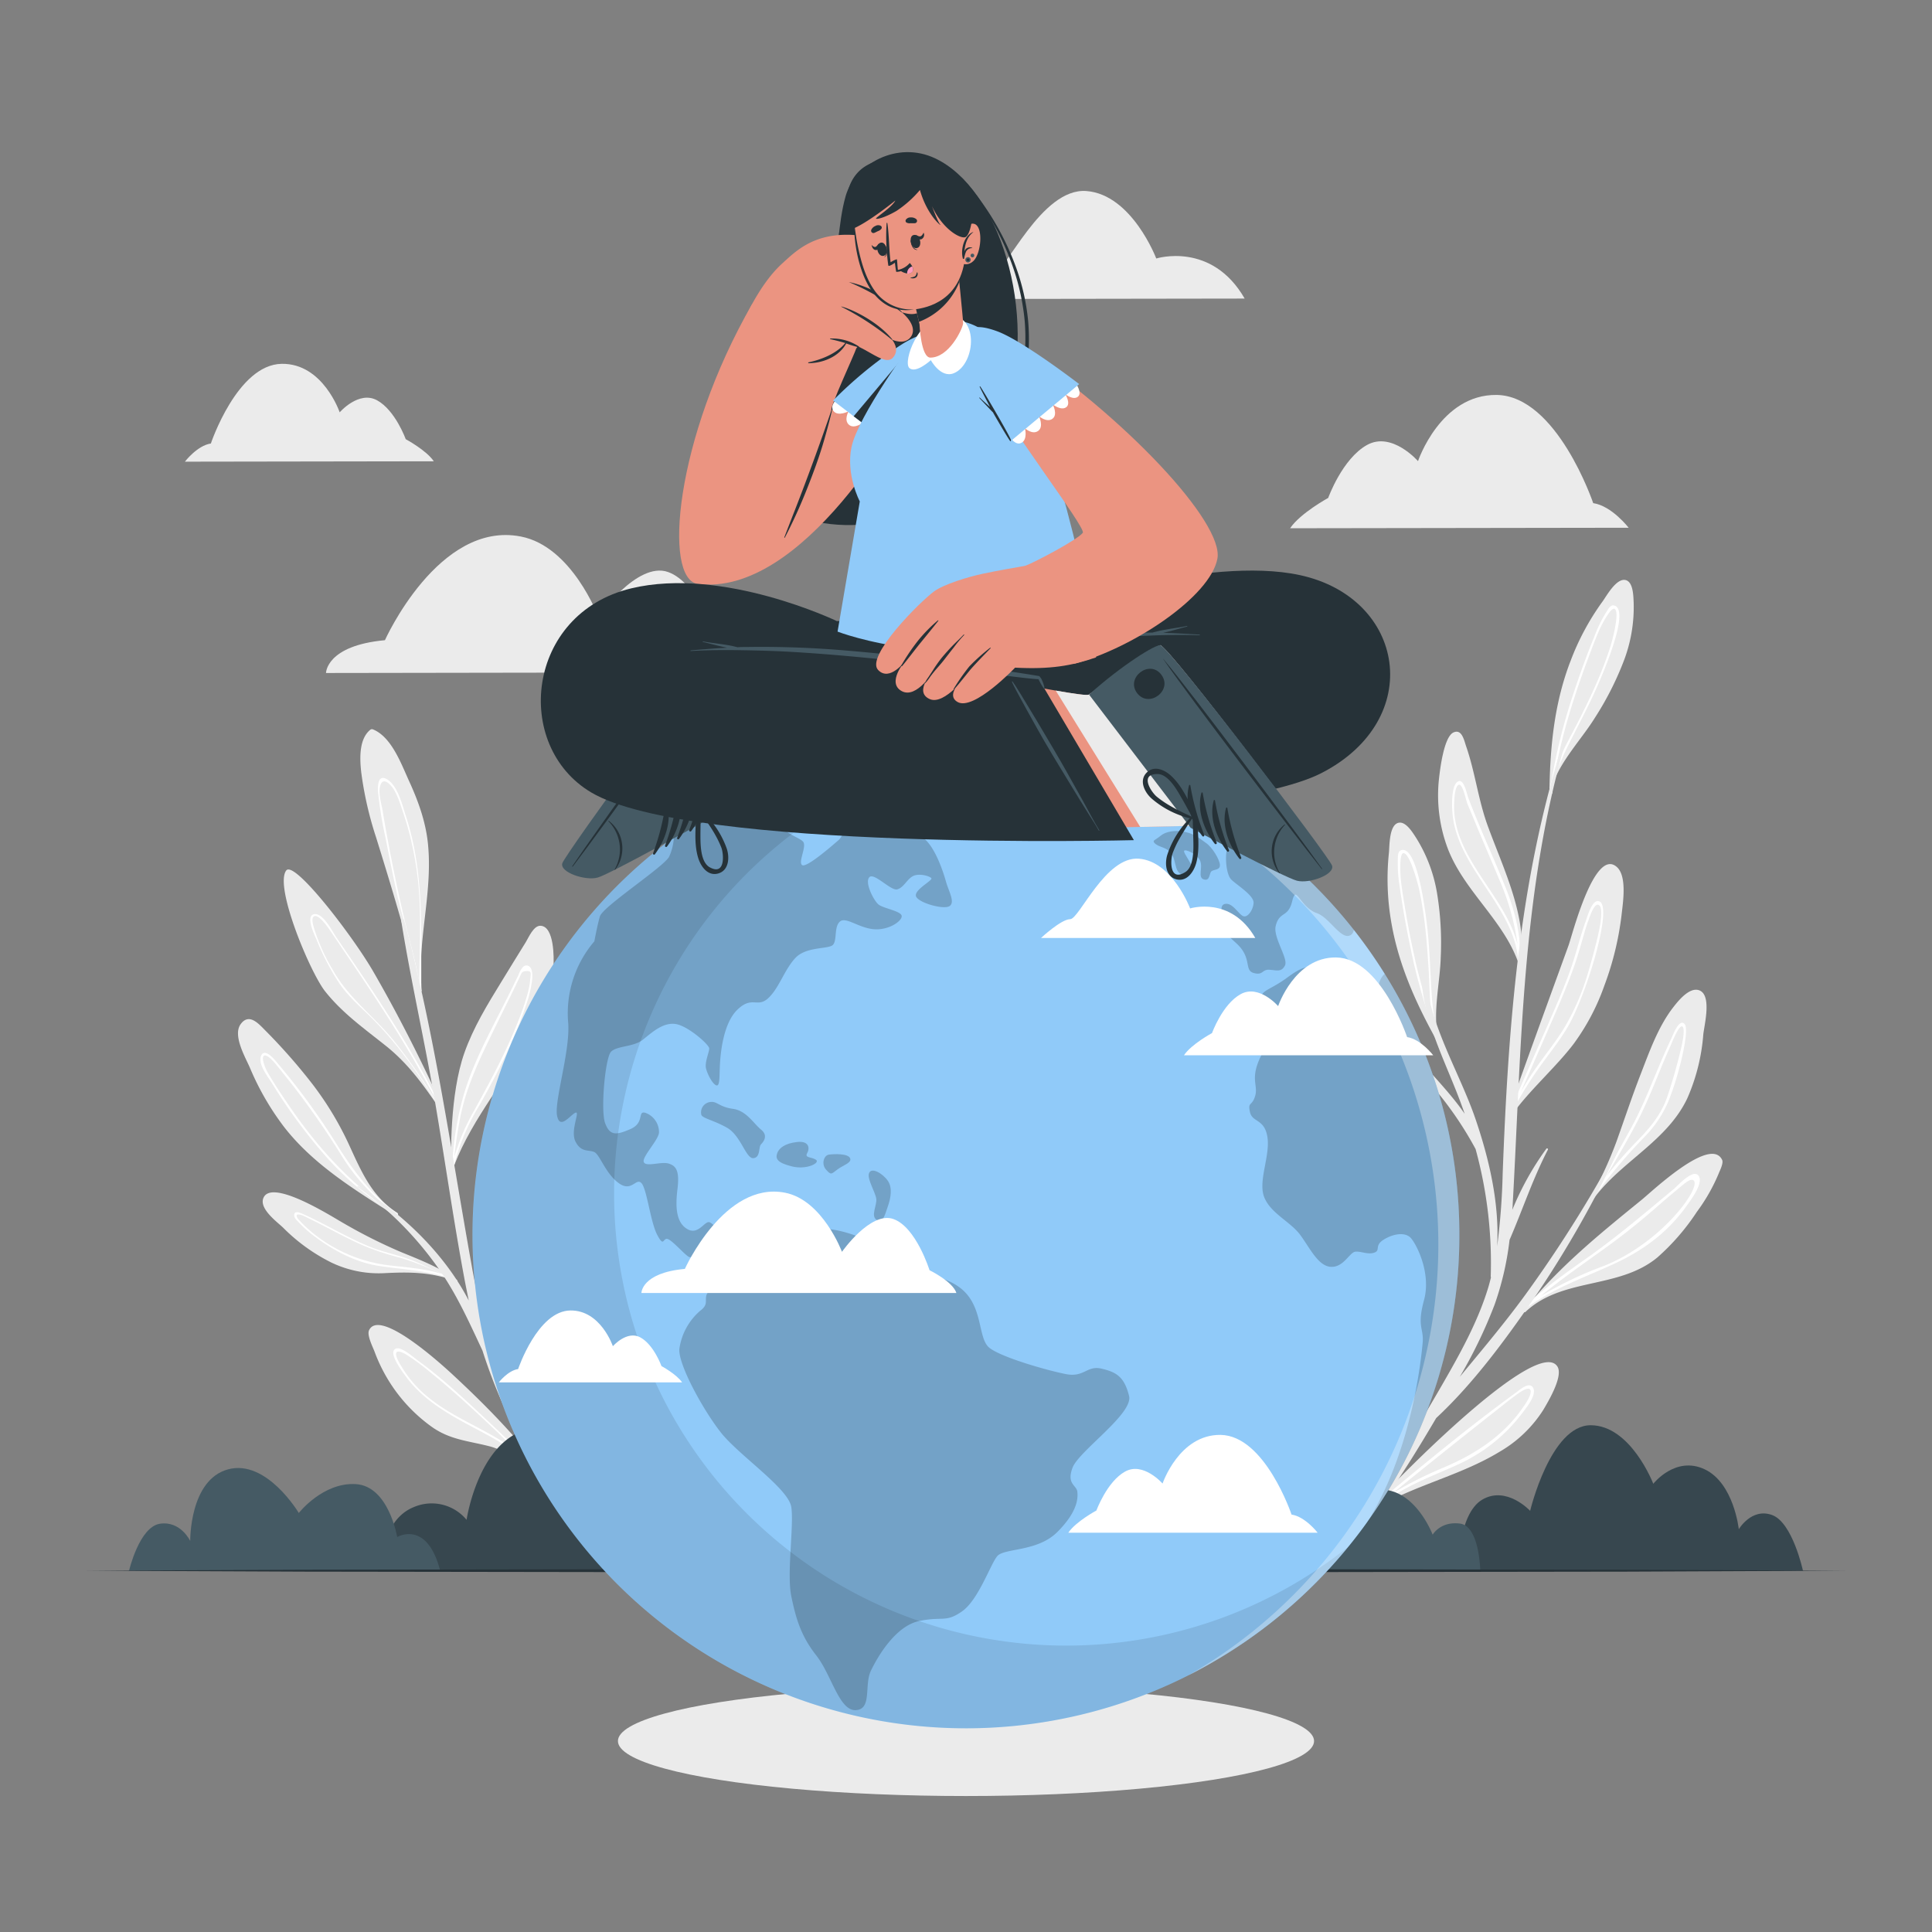 <svg xmlns="http://www.w3.org/2000/svg" viewBox="0 0 500 500"><rect x="0" y="0" width="500" height="500" fill="#808080" stroke="none"/><g id="freepik--background-complete--inject-12"><path d="M333.88,136.71l87.61-.13s-4.36-5.67-9.17-6.37c0,0-9.38-27.79-25-28-14.54-.17-20.34,17.13-20.34,17.13s-6.75-7.75-13.18-4.19-10.06,13.71-10.06,13.71S336.5,132.81,333.88,136.71Z" style="fill:#ebebeb"></path><path d="M195.16,174l-110.79.17s0-7.08,15.25-8.49c0,0,13.89-31,35.17-26.83,13.25,2.56,20.05,20.74,20.05,20.74s10-14.33,18-11.57,12.79,18,12.79,18S193.9,170,195.16,174Z" style="fill:#ebebeb"></path><path d="M322.12,77.27l-75.33.11s7.1-6.63,10.26-6.63,12.35-22.23,24.13-21.31S299.24,66.9,299.24,66.9,313.56,62.39,322.12,77.27Z" style="fill:#ebebeb"></path><path d="M112.27,119.38l-64.42.1s3.19-4.18,6.72-4.7c0,0,6.84-20.46,18.34-20.62,10.69-.16,15,12.55,15,12.55s4.95-5.71,9.68-3.11S105,113.66,105,113.66,110.33,116.51,112.27,119.38Z" style="fill:#ebebeb"></path><path d="M372.4,201.63a39.1,39.1,0,0,0,1.93,17c3.92,11.41,14.47,19.07,18.52,30.27,0,1.43,0,2.88-.12,4.35,0,0,0,0,0,.07s0,0,0,0h0v0a.2.2,0,0,0,.13.11c.06-.18.1-.35.14-.52s.16-.63.22-.94.2-.89.27-1.34c0,0,.06-.21,0-.27,2.11-12.66-4.28-25.09-8.51-36.76-2.42-6.68-3.22-13.72-5.52-20.38-.55-1.59-1.11-4.7-3.35-3.64C373.63,190.82,372.66,199.3,372.4,201.63Z" style="fill:#ebebeb"></path><path d="M376,211.43c1.9,14.41,17.37,24.46,16.95,39.28,0,.43-.05.84-.08,1.26s-.05.58-.09.87h0c0,.11,0,.23,0,.36s0,0,0,.07,0,0,0,0h0v0a.2.2,0,0,0,.13.11h.06a.16.16,0,0,0,.1-.11c.09-.45.15-.91.2-1.35a18.34,18.34,0,0,0,.15-3.29,0,0,0,0,0,0,0c.22-6.53-1.27-12.7-3.82-19.05-3.13-7.8-6.65-15.27-9.64-23.19-.37-1-1.11-5-2.64-4.14C375.33,203.36,375.79,209.76,376,211.43Zm.31-2.25c0-.83,0-6.39,1.46-6.07.86.18,1.71,4.22,1.94,4.77.88,2.13,1.76,4.23,2.64,6.36,1.87,4.45,3.77,8.89,5.63,13.34a62.06,62.06,0,0,1,4.76,16.87C389.7,232.09,376.63,222.52,376.31,209.18Z" style="fill:#fff"></path><path d="M394.33,339.31c0,.19.24.42.46.21,9.53-9,24.06-5.79,34.11-14.07a58.49,58.49,0,0,0,10.25-11.83,46.83,46.83,0,0,0,5.71-10.07c.18-.48,1.22-2.5.84-3.34-2.95-6.35-18.18,8.14-20.79,10.26-10.18,8.28-19.5,15.83-28,25.59-.89,1-1.76,2-2.62,3.11C394.3,339.2,394.31,339.25,394.33,339.31Z" style="fill:#ebebeb"></path><path d="M394.33,339.31l1-1c6.77-4.94,14.82-7.73,22.43-11.25s13.95-8.19,18.86-15.15c.87-1.23,4.53-6,2.86-7.76-1.49-1.57-5.27,2.7-6.24,3.51-7.21,6-14.23,12-21.9,17.46-4.91,3.47-9.88,6.95-14.43,10.9-.89,1-1.76,2-2.62,3.11C394.3,339.2,394.31,339.25,394.33,339.31Zm4.49-3.95c5.3-4.4,11-8.31,16.62-12.37q5.79-4.17,11.21-8.8c2-1.7,3.94-3.43,5.94-5.11,1-.84,2-1.68,3-2.49.51-.42,2.17-1.83,2.8-1,1.7,2.08-8.54,16.16-23.38,22.06A98.16,98.16,0,0,0,398.82,335.36Z" style="fill:#fff"></path><path d="M408.53,315.51a.09.09,0,0,0,0,.14.12.12,0,0,0,.16,0l.55-.78c.67-1,1.31-1.92,1.93-2.9l.33-.53a.24.24,0,0,0,.12-.07c7-10.43,19.59-15.55,25.07-27.16a50.56,50.56,0,0,0,4.12-16.48c.25-2.44,2.26-10.12-1-11.42-2.54-1-5.51,2.75-6.75,4.34-3.93,5.05-6.19,11.51-8.48,17.41s-4.19,11.66-6.28,17.49a102.67,102.67,0,0,1-7.16,15.3C410.32,312.37,409.43,313.93,408.53,315.51Z" style="fill:#ebebeb"></path><path d="M408.53,315.51a.09.09,0,0,0,0,.14c.57-.88,1.14-1.75,1.72-2.61l-1,1.79c.67-1,1.31-1.92,1.93-2.9.29-.51.59-1,.9-1.52a140.36,140.36,0,0,1,13.48-16.15,29.65,29.65,0,0,0,5.86-8.44c2.66-5.86,6-19.12,4.59-20.76s-3,2.67-3.43,3.63c-3.76,7.79-6.46,16-10.65,23.59-2.82,5.11-5.69,10.19-8.56,15.28-.76,1.06-1.51,2.15-2.21,3.25C410.32,312.37,409.43,313.93,408.53,315.51Zm7.1-11c2.89-4.82,5.73-9.67,8.31-14.64,2.13-4.13,3.85-8.43,5.62-12.72.88-2.15,1.77-4.29,2.73-6.39.26-.58,2.09-5.33,3-5.13s.18,3.76,0,4.7a137.78,137.78,0,0,1-3.79,13.49c-1.6,4.66-4.48,8.07-7.88,11.54A103.45,103.45,0,0,0,415.63,304.54Z" style="fill:#fff"></path><path d="M354.22,381.92a.09.09,0,0,0,.11.08c.05,0,.09,0,.1-.1,0-.29,0-.57,0-.85,0-1.05,0-2.08-.05-3.11,0-.19,0-.37,0-.56a.18.18,0,0,0,.05-.11c-.1-11.21,6.58-21.32,4.76-32.62a44.93,44.93,0,0,0-5.28-14.21c-1-1.92-3.43-8.59-6.48-7.9-2.37.53-2.67,4.8-2.78,6.59-.35,5.7,1.25,11.59,2.53,17.09s2.8,10.69,4.2,16a91.81,91.81,0,0,1,2.45,14.88C354,378.71,354.1,380.31,354.22,381.92Z" style="fill:#ebebeb"></path><path d="M354.22,381.92a.09.09,0,0,0,.11.08c0-.93,0-1.86-.05-2.78.05.61.1,1.22.16,1.83,0-1.05,0-2.08-.05-3.11,0-.52-.07-1.05-.1-1.58a125.91,125.91,0,0,1,1.78-18.67,26.64,26.64,0,0,0,.05-9.17c-1-5.66-5.2-17.1-7.08-17.6s-.84,3.46-.7,4.41c1.16,7.62,3.31,15,4.06,22.73.5,5.18,1,10.37,1.4,15.56,0,1.17,0,2.34,0,3.51C354,378.71,354.1,380.31,354.22,381.92Zm-.3-11.65c-.3-5-.65-10-1.26-15-.52-4.11-1.42-8.15-2.28-12.2-.44-2-.86-4-1.21-6.08-.1-.55-1.15-5-.38-5.29s2,2.68,2.35,3.48c1.49,3.85,2.92,7.84,4,11.83,1.17,4.24.77,8.21,0,12.47A92.28,92.28,0,0,0,353.92,370.27Z" style="fill:#fff"></path><path d="M354.64,391.16a1.65,1.65,0,0,0,.78-.45c10.28-6.28,22.34-8.7,32.68-15a32.93,32.93,0,0,0,11.34-10.89c1.17-2,5.24-8.71,3.6-11.19-4.88-7.46-37.49,24.92-48.07,36.35a2,2,0,0,0-.49.49C354.17,390.89,354.29,391.2,354.64,391.16Z" style="fill:#ebebeb"></path><path d="M354.64,391.16c.73-.6,1.47-1.22,2.22-1.81,2.49-1.58,5-3.11,7.61-4.49,4.12-2.19,8.48-3.84,12.72-5.79A43.09,43.09,0,0,0,394,365.66c.95-1.26,3.84-4.71,2.74-6.54-1-1.67-3.48.61-4.38,1.26-12.79,9.3-25,19.52-37.23,29.6l-.65.5C354.17,390.89,354.29,391.2,354.64,391.16Zm5.85-4.77q7.2-5.83,14.41-11.6,5.66-4.52,11.35-9c1.88-1.47,3.73-3,5.64-4.41.75-.57,3.64-2.79,4.16-1.69s-1.3,3.66-1.63,4.14c-5.1,7.65-12.57,12.49-20.89,16A103.68,103.68,0,0,0,360.49,386.39Z" style="fill:#fff"></path><path d="M390.34,287.91a.49.49,0,0,0,0,.43.55.55,0,0,0,.54.25.54.54,0,0,0,.32-.09.21.21,0,0,0,.18-.1c4.28-6.07,11.37-12.3,15.84-18.2a57.71,57.71,0,0,0,7.94-15,78.27,78.27,0,0,0,4.5-18.41c.32-3,1.52-10.13-1.3-12.48-5.78-4.86-11.47,17.74-12.41,20.33C400.72,259.05,395.46,273.45,390.34,287.91Z" style="fill:#ebebeb"></path><path d="M390.37,288.34a.55.55,0,0,0,.54.25c.23-.49.45-1,.68-1.49,1.6-2.78,3.2-5.56,5-8.25,2.86-4.39,6.31-8.36,9-12.84,4.72-7.8,11.95-31.19,8.35-32.73-1.88-.8-3.14,4-3.56,5.13-1.64,4.55-2.7,9.28-4.41,13.82-1.77,4.77-3.83,9.42-5.87,14.08-3.16,7.16-6.34,14.31-9.42,21.52C390.55,288,390.47,288.17,390.37,288.34Zm3.33-6c2.82-6.34,5.57-12.7,8.35-19.05,1.91-4.4,3.78-8.82,5.38-13.34.88-2.53,1.62-5.11,2.36-7.69.36-1.25.72-2.51,1.17-3.74.39-1.06,1.74-5.43,3-4.15s-.46,8.06-.86,9.64c-.65,2.58-1.33,5.14-2.1,7.68a62.23,62.23,0,0,1-6.21,14.39c-2.75,4.46-6.19,8.44-9,12.87C395.07,280.11,394.37,281.23,393.7,282.38Z" style="fill:#fff"></path><path d="M329.65,309.87c11.53,8.67,27.57,8.7,36.61,25.95,0,.07.12.05.14,0s0-.05,0-.07q-1-2.67-2.28-5.28a81.38,81.38,0,0,0-18.35-25,61.21,61.21,0,0,0-15.33-10.31c-2.86-1.33-9.19-4.89-12.22-3.59C311.7,294.38,327.54,308.3,329.65,309.87Z" style="fill:#ebebeb"></path><path d="M329,303.34c5.27,6.87,13.86,10.37,20.82,15.2A70.1,70.1,0,0,1,363,330c1.17,1.91,2.31,3.84,3.43,5.81,0,0,0-.05,0-.07q-1-2.67-2.28-5.28c-.08-.08-.14-.18-.22-.26A86.4,86.4,0,0,0,353,315.72a89.18,89.18,0,0,0-19.32-15.85c-1.23-.76-5.49-4.25-7.1-2.86S328.29,302.38,329,303.34Zm-1.74-5.77c1.23-.74,8.53,4.24,11.4,6.29a88.77,88.77,0,0,1,16.7,15.46,80.41,80.41,0,0,1,5.83,7.94,70.23,70.23,0,0,0-8.55-7.41c-6.35-4.7-13.82-8-19.74-13.23a24.75,24.75,0,0,1-4.14-4.59C328.32,301.35,326.17,298.24,327.29,297.57Z" style="fill:#fff"></path><path d="M331,250.7a66.54,66.54,0,0,0,2.73,15.39,65.16,65.16,0,0,0,15.17,25.83c.12.13.24.27.37.4.18.47.36.94.57,1.39,0,.11.08.21.13.32l0,.07h0a.13.13,0,0,0,.2-.14c-.11-.6-.22-1.2-.32-1.81-2.09-12.4-2-24.93-6-37-.87-2.63-5.9-20-11.53-15.84C329.8,241.24,330.86,248.06,331,250.7Z" style="fill:#ebebeb"></path><path d="M334,252.73c1,7.7,4.5,15.51,7.44,22.65a177.82,177.82,0,0,0,7.54,16.54c.22.44.46.88.7,1.31q.11.24.24.48a1.92,1.92,0,0,0,.17.39h0a.13.13,0,0,0,.2-.14c-.11-.6-.22-1.2-.32-1.81-.2-.43-.41-.86-.62-1.29a147.2,147.2,0,0,1-4.52-20.17c-.65-3.69-1.38-7.35-2.38-10.95s-1.83-7.24-3.55-10.43c-.76-1.39-2.29-4.12-4.17-2.66C333.11,247.89,333.75,251.1,334,252.73Zm4.07-3.41c2.05,3.76,3.11,8.43,4.17,12.57,1,3.95,1.72,8,2.42,12,.75,4.26,1.51,8.6,2.68,12.79-2.45-5.09-4.86-10.2-6.92-15.51-1.61-4.16-3.13-8.35-4.43-12.6a32.92,32.92,0,0,1-1.47-6.72,18.21,18.21,0,0,1-.12-2.44C334.43,246.85,337.1,247.62,338,249.32Z" style="fill:#fff"></path><path d="M401,204.54c0,.21,0,.41,0,.61a.37.37,0,0,0,.54.33.38.38,0,0,0,.21-.34c0-.37,0-.75.05-1.12h0c0-.3,0-.59,0-.9a14.75,14.75,0,0,1,.6-1.56c2.36-5.57,7.27-10.82,10.34-15.77A79.76,79.76,0,0,0,420,171.65a39,39,0,0,0,2.79-15.78c-.08-1.46-.07-5.16-2-5.73-2.45-.71-5.08,4.22-6.08,5.56A65.41,65.41,0,0,0,406.48,171C402.29,181.82,401.18,193,401,204.54Z" style="fill:#ebebeb"></path><path d="M401.56,201.89a25,25,0,0,0-.55,2.65c0,.21,0,.41,0,.61a.37.37,0,0,0,.54.33c0-.15,0-.3,0-.45.08-.34.14-.67.21-1h0c.18-.83.4-1.64.64-2.46a50.73,50.73,0,0,1,3.39-8.54c2.37-4.78,4.92-9.48,7.11-14.35,1.1-2.44,9.54-21.25,4.71-22-.91-.15-1.52,1.15-1.89,1.7a35.52,35.52,0,0,0-3.1,6.35c-2.06,5-3.92,10.2-5.62,15.38A149.27,149.27,0,0,0,401.56,201.89Zm5.06-18.74c1.42-4.58,3-9.1,4.69-13.58.83-2.18,1.64-4.39,2.59-6.53.46-1.06,2.92-5.89,3.91-5.49,1.45.57-.41,7.73-1,9.67-.71,2.23-1.51,4.41-2.37,6.57-1.75,4.35-3.78,8.58-5.9,12.76-1.86,3.7-4.18,7.68-5.79,11.84A151.22,151.22,0,0,1,406.62,183.15Z" style="fill:#fff"></path><path d="M372.14,269.88l.3.54a.36.36,0,0,0,.62,0,.36.36,0,0,0,0-.4c-.17-.33-.34-.66-.52-1h0c-.14-.27-.27-.53-.42-.8-.11-.55-.2-1.1-.26-1.66-.76-6,.86-13,1-18.82a78.66,78.66,0,0,0-.84-15.86,39,39,0,0,0-5.5-15c-.8-1.21-2.65-4.42-4.61-3.94-2.48.61-2.28,6.19-2.47,7.86a65.35,65.35,0,0,0,.53,17.33C361.84,249.59,366.51,259.83,372.14,269.88Z" style="fill:#ebebeb"></path><path d="M371.28,267.32a22,22,0,0,0,.86,2.56l.3.54a.36.36,0,0,0,.62,0c-.06-.14-.12-.28-.17-.42l-.33-1h0c-.26-.82-.48-1.63-.68-2.46a50.65,50.65,0,0,1-1.35-9.08c-.35-5.33-.5-10.67-1-16-.28-2.66-2.41-23.16-7-21.39-.86.33-.74,1.76-.78,2.42a36.15,36.15,0,0,0,.5,7.05c.76,5.4,1.73,10.79,2.86,16.12A151.17,151.17,0,0,0,371.28,267.32Zm-5-18.75q-1.59-7-2.75-14.11c-.38-2.3-.78-4.62-1-6.94-.13-1.15-.42-6.56.63-6.72,1.54-.23,3.52,6.9,4,8.89.51,2.27.91,4.57,1.24,6.87.68,4.63,1,9.31,1.31,14,.24,4.14.24,8.74.92,13.15A152.38,152.38,0,0,1,366.25,248.57Z" style="fill:#fff"></path><path d="M346.69,283.17a291.61,291.61,0,0,0,12.38,30.54c3.69,7.68,7.42,15.48,9.29,23.84,2.23,10,1.39,21.71-1.93,32.3q3.51-5.76,6.9-11.65c4.61-8,9.15-16.17,11.83-25,.26-.88.49-1.76.71-2.64a.29.29,0,0,1-.07-.19,111.29,111.29,0,0,0-3.92-33,91.45,91.45,0,0,0-10.11-15c-3.95-4.82-7.74-9.51-10.41-15.18-.15-.33.29-.62.49-.3,4.46,7.33,12.06,13.86,17.21,21.36-.46-1.31-.93-2.62-1.43-3.93-4.76-12.5-11.64-24.67-9.3-38.49.08-.46.75-.28.7.17-1.8,15.24,8.16,29.81,12.88,43.75,3.52,10.36,6.16,21.73,5.55,32.82a178.36,178.36,0,0,0,1.43-18.78c1.42-37.82,4.16-75.68,15.71-111.95.12-.35.68-.23.57.14-11.45,39.16-11.41,79.41-13.69,119.75,0,.46-.06.92-.09,1.37a74.77,74.77,0,0,1,8.81-15.82.24.24,0,0,1,.41.23c-3.95,7.59-6.56,15.58-9.94,23.37a76.76,76.76,0,0,1-3.88,16.79,124.09,124.09,0,0,1-9,18.66c6.23-7.54,12.54-15,18.23-23a334.77,334.77,0,0,0,23.49-37.89c.1-.19.38,0,.29.16A279,279,0,0,1,397,336c-7.49,10.82-15.6,21.94-25.32,31-8.28,14.07-17.29,28.33-29,39.67a.59.59,0,0,1-.85-.82c2-2.63,4-5.28,6-7.95,1.35-5.56,3.66-10.85,4.72-16.55a85.14,85.14,0,0,0,1.31-20.22c0-.5.71-.51.77,0,1.12,9.15,1.15,20.65-2.08,30.18q4.13-5.94,8-12c6.21-14.81,8.94-31.56,4.12-47-2.47-7.94-6.26-15.36-9.63-22.94a178.86,178.86,0,0,1-8.92-26A.31.31,0,0,1,346.69,283.17Z" style="fill:#ebebeb"></path><path d="M177,246.18c.76,5.13-.79,10.95-2,15.88a126.66,126.66,0,0,1-5.44,16.59c-2,5-4.26,10-6.6,14.85l-.07.14-.46,1c-.14.41-.28.82-.44,1.23a.26.26,0,0,1-.26.17.21.21,0,0,1-.22-.29c.07-.22.15-.45.21-.67,2.8-9.49-1-19.44.62-29.08.88-5.28,3.21-10.28,5.23-15.2,1.12-2.73,2-6.37,3.64-8.82.44-.65.66-1.39,1.53-1.61C175.43,239.67,176.75,244.39,177,246.18Z" style="fill:#ebebeb"></path><path d="M174,249.3c-1.26-1.56-2.86,1.72-3.35,2.61-3.28,6-5.94,13.34-6.14,20.17-.23,7.51-.39,15-2.42,22.28l-.36.68c-.06.22-.14.45-.21.67a.21.21,0,0,0,.22.29c0-.14.11-.28.15-.42.35-.64.69-1.29,1-1.94l.07-.14a143.16,143.16,0,0,0,5.6-14.53A100,100,0,0,0,174,257.89a51.08,51.08,0,0,0,.39-5.25C174.44,251.76,174.62,250.06,174,249.3Zm0,4.47a54.2,54.2,0,0,1-.55,5.53,101.15,101.15,0,0,1-4.88,18.49,142,142,0,0,1-5.92,15.5,57.34,57.34,0,0,0,2-12.67c.21-3.22.17-6.44.34-9.67a36.11,36.11,0,0,1,2.52-10.46,45.67,45.67,0,0,1,4.1-9.33c.37-.58,1.35-1.81,1.87-1.6C174.39,249.92,174,253,174,253.77Z" style="fill:#fff"></path><path d="M118.66,311.15s0,0,0,0" style="fill:#ebebeb"></path><path d="M143.78,385.72a.24.24,0,0,1,.05.31h0a.26.26,0,0,1-.24.15.35.35,0,0,1-.19-.06c-5.3-4.19-10-10.09-16.76-11.83-5.3-1.37-10-1.64-14.68-4.87a41.42,41.42,0,0,1-11.63-12.53,42.12,42.12,0,0,1-3.39-7.07c-.44-1.18-2-4.22-1.45-5.5,2.66-6,19,9,21.2,11,9.61,8.89,19.24,18.66,26.55,29.57a.11.11,0,0,1,0,.11.16.16,0,0,1-.08.1Z" style="fill:#ebebeb"></path><path d="M143.78,385.72l-.62-.64a.16.16,0,0,0,.08-.1c-5.12-5.82-10.7-11.3-16.34-16.63-6.06-5.71-12.26-11.56-19-16.44-.93-.67-4.65-4.06-5.87-2.6s2.42,6.12,3.18,7.15c4.53,6.07,11.28,9.8,17.84,13.26,4.26,2.25,8.45,4.43,12,7.75,3,2.79,5.62,5.91,8.57,8.72a.26.26,0,0,0,.24-.15c-1.51-1.45-2.93-3-4.36-4.53q2.19,2.25,4.36,4.52A.24.24,0,0,0,143.78,385.72ZM130.4,373.29c-6.24-4-13.29-6.67-19.15-11.34a29.61,29.61,0,0,1-7.16-8c-.36-.6-2.12-3.26-1.44-4,.45-.53,2.11.37,2.34.53a51.34,51.34,0,0,1,5.13,3.66c5.73,4.55,11.18,9.5,16.5,14.51,3,2.79,5.82,5.64,8.65,8.54A33.51,33.51,0,0,0,130.4,373.29Z" style="fill:#fff"></path><path d="M143.23,250.21c-.42,5.81-2.76,11.5-5.41,16.64-6.15,11.88-15.45,22.2-20.28,34.76-.19.5-.37,1-.55,1.49,0,.69-.07.51-.13-.32,0,0,0,0,0,0-.25-3.65-.44-19.57,3.29-30.21,2.33-6.64,6-12.61,9.66-18.57,2.1-3.4,4.16-6.82,6.28-10.2.68-1.09,2-4.32,3.82-4.21C143.45,239.76,143.39,247.93,143.23,250.21Z" style="fill:#ebebeb"></path><path d="M137,250.13a1.18,1.18,0,0,0-1.61.09,6,6,0,0,0-1.2,2.08c-.62,1.28-1.24,2.54-1.86,3.81-4.26,8.75-9.39,17.53-12.22,26.88A81.4,81.4,0,0,0,117,302.15c0,.2-.07.41-.11.62,0,0,0,0,0,0,.06.83.11,1,.13.32.18-.5.36-1,.55-1.49.14-.71.31-1.41.5-2.12a58.89,58.89,0,0,1,6.14-13.67c4.67-8.3,9-16.83,12-25.9a29.56,29.56,0,0,0,1.48-6.21C137.78,252.74,137.93,250.84,137,250.13Zm.22,3.15a9.49,9.49,0,0,1-.14,1.41,27.16,27.16,0,0,1-.67,2.94,69.77,69.77,0,0,1-2.39,6.87c-3.17,8.07-7.27,15.56-11.43,23.14a53.46,53.46,0,0,0-5,11.75,105,105,0,0,1,1.61-10.64c1.86-9,6.1-17,10.07-25.2,1-2,2-4.06,3-6.08.49-1,1-2,1.48-3.05l.73-1.52c.49-1,.43-1.5,1.69-1.59C137.71,251.2,137.31,252,137.26,253.28Z" style="fill:#fff"></path><path d="M141.5,304.77a71.53,71.53,0,0,1,.81,13.64c-.32,9.15-3.76,19.1-3.23,28.39.09.62.16,1.25.2,1.87,0,.23,0,.47,0,.7s-.2.15-.23,0c-.1-.41-.21-.82-.33-1.24,0,0,0,0,0,0l-.18-.65C135.94,338,131.9,329,132,319c.06-6.16,1.54-22.89,5.71-23.33C139.55,295.46,141.06,302,141.5,304.77Z" style="fill:#ebebeb"></path><path d="M137.76,304.91c-1,.25-1.36,2.09-1.57,2.84a37.41,37.41,0,0,0-1,6.15,62,62,0,0,0,0,11.56,123,123,0,0,0,3.46,22l.18.65s0,0,0,0c.12.42.23.83.33,1.24,0,.12.24.1.23,0s0-.47,0-.7c-1.35-8.15-.94-16.34-.31-24.6C139.12,322.23,141.29,304,137.76,304.91Zm1.45,7.85c-.06,1.75-.17,3.48-.29,5.23-.27,4.06-.63,8.13-.86,12.19a92.68,92.68,0,0,0,.1,13.33,155.29,155.29,0,0,1-2.41-15.68,82.85,82.85,0,0,1-.4-10.45,42.88,42.88,0,0,1,.55-5.65c.15-.89.81-6.09,2-6.31C139.29,305.14,139.25,312,139.21,312.76Z" style="fill:#fff"></path><path d="M182.45,294.9c1.62,3.09-.48,8.19-2.22,10.75-2.48,3.66-6.18,6.17-10.08,8.15-5.65,2.86-11.7,4.73-16.77,8.65s-3.43,2.74-7.51,8.2c-.08.11-.19.08-.26,0a1.13,1.13,0,0,1,0-1,1.42,1.42,0,0,1,.05-.16c4.65-9.39,11.33-16.18,19.66-22.56,4.72-3.61,8.17-8.71,13-12.13C180.16,293.49,181.33,292.76,182.45,294.9Z" style="fill:#ebebeb"></path><path d="M179.09,299.65c-1.32-1-3.76,1.61-4.72,2.53a63.85,63.85,0,0,1-8.79,7.46,76.71,76.71,0,0,0-8.29,5.89,51.08,51.08,0,0,0-10.1,11.8c-.55.72-1.07,1.49-1.56,2.28a1.13,1.13,0,0,0,0,1c0-.1.11-.2.17-.3,3.68-5.9,8.73-10,15.19-13.08s12.61-6.71,16.9-12.57C178.63,303.62,180.31,300.57,179.09,299.65ZM178,303.83a29.07,29.07,0,0,1-2.31,2.9,35,35,0,0,1-5,4.49,62.35,62.35,0,0,1-10.32,5.83A38.13,38.13,0,0,0,149.2,325a52.2,52.2,0,0,1,9.2-9.88c3.13-2.56,6.71-4.43,9.89-6.89,1.47-1.14,2.82-2.41,4.17-3.67.73-.69,1.45-1.39,2.18-2.07s2.75-2.82,3.77-2.39C179.74,300.58,178.29,303.42,178,303.83Z" style="fill:#fff"></path><path d="M96.55,251.35c6.77,11.7,12.82,23.78,18.41,36.08a.33.33,0,0,1-.08.41.18.18,0,0,1,0,.07,1.6,1.6,0,0,1,.1.23.16.16,0,0,1-.09.2h-.07a.21.21,0,0,1-.15-.08c-4.38-6.47-8.51-12.54-14.68-17.49-5.65-4.53-11.31-8.49-15.85-14.21-3.87-4.89-13.18-27.06-10.08-31.26C76.1,222.47,91.16,242.05,96.55,251.35Z" style="fill:#ebebeb"></path><path d="M87,242.52c-.92-1.34-3.39-6.38-5.72-5.93s.2,5.55.65,6.61a64.49,64.49,0,0,0,5.85,11.24c2.37,3.49,5.5,6.12,8.47,9.07,7.28,7.28,13.24,16,18.5,24.84h.07a.16.16,0,0,0,.09-.2,1.6,1.6,0,0,0-.1-.23.18.18,0,0,0,0-.07C107.08,271.9,97,257.13,87,242.52Zm27.2,44.74a143.67,143.67,0,0,0-12-17.57c-5.13-6.44-11.93-11.3-16-18.55a49.2,49.2,0,0,1-5-11.17c-.14-.52-.69-2.28,0-2.78s2,.55,3.55,2.66c1.27,1.76,2.45,3.59,3.67,5.39,4.8,7.06,9.56,14.15,14.08,21.41Q108.74,276.73,114.22,287.26Z" style="fill:#fff"></path><path d="M118.33,331.45a.2.2,0,0,1-.06.14.24.24,0,0,1-.32.09l-.79-.44a.06.06,0,0,1-.07,0c-6.12-2.08-11.44-2.06-17.79-1.74a28.27,28.27,0,0,1-13.59-2.78,47.19,47.19,0,0,1-12.44-9c-1.5-1.46-6.52-5.05-5-7.9,2.49-4.67,17.91,5.21,20.62,6.73A134.61,134.61,0,0,0,103.71,324c5.05,2.08,10.12,4,14.55,7.28A.17.17,0,0,1,118.33,331.45Z" style="fill:#ebebeb"></path><path d="M115.15,330h0c-2.9-1.31-5.75-2.74-8.7-3.9-3.31-1.29-6.83-1.93-10.15-3.22-6.21-2.42-11.86-6-17.93-8.71-.8-.35-2.37-1-2.22.49.06.65.85,1.33,1.24,1.76a30.26,30.26,0,0,0,4,3.54c4.79,3.61,10.56,6.7,16.54,7.64,6.94,1.08,13.88,1.15,20.37,4a.2.2,0,0,0,.06-.14A22.14,22.14,0,0,0,115.15,330Zm-15-2.6a38.56,38.56,0,0,1-20.57-9.48,32,32,0,0,1-2.39-2.41c-.44-.55-1-1.66,1-1a10.85,10.85,0,0,1,1.34.62c1.56.75,3.1,1.53,4.64,2.33,3.28,1.7,6.55,3.45,9.94,4.92a66.3,66.3,0,0,0,9.31,3.07,79,79,0,0,1,11.09,4.3C109.93,328.25,105,328,100.19,327.41Z" style="fill:#fff"></path><path d="M103,314.16a.49.49,0,0,1,0,.29.64.64,0,0,1-.08.14.57.57,0,0,1-.14.13l-.06,0a.44.44,0,0,1-.45,0A21,21,0,0,1,99.78,313c-9.6-6.08-19.41-12.44-26.38-21.5a70,70,0,0,1-8.71-15.13c-1.12-2.63-4.53-8.36-2.42-11.3s4.53-.28,6.21,1.43a149.87,149.87,0,0,1,12.33,14,82.74,82.74,0,0,1,9.5,15.72c3.07,6.68,5.93,13.53,12.42,17.59A.5.5,0,0,1,103,314.16Z" style="fill:#ebebeb"></path><path d="M86.77,295.55a179.81,179.81,0,0,0-15.52-21.08c-.72-.87-2.87-3.16-3.67-1.24-.93,2.26,2,5.74,3,7.41a136.54,136.54,0,0,0,13.27,18.08,76.82,76.82,0,0,0,19,15.87.64.64,0,0,0,.08-.14C91.3,307.22,82,296.81,74.4,285.55c-1.84-2.72-3.7-5.47-5.31-8.33-.25-.46-1.65-3.48-.75-4s3.06,2.2,3.33,2.54c1.26,1.56,2.51,3.13,3.77,4.71A212.09,212.09,0,0,1,88.35,299a52,52,0,0,0,14.59,15.45.49.49,0,0,0,0-.29C96.05,309.25,91.23,302.77,86.77,295.55Z" style="fill:#fff"></path><path d="M105.84,202.07c2.53,5.51,4.55,11.17,5,17.26.76,9.29-1.26,18.46-1.82,27.7a.45.45,0,0,0,0,.11,61.17,61.17,0,0,0,0,7.54q0,.81.12,1.62a.32.32,0,0,1-.12.3.41.41,0,0,1-.22.07.37.37,0,0,1-.22-.06h0a.39.39,0,0,1-.2-.29c-.11-.78-.18-1.55-.25-2.32a.16.16,0,0,1-.09-.12c-3.09-12.31-6.89-24.89-10.73-37.23a91.65,91.65,0,0,1-3.82-16.76c-.38-3.37-.65-8.5,2.25-10.95a.72.72,0,0,1,.69-.21C101.32,190.63,103.84,197.71,105.84,202.07Z" style="fill:#ebebeb"></path><path d="M100.09,201.64c-2.27-1.28-2.36,1.7-2.26,3.23a102.14,102.14,0,0,0,2,12.21q1.28,6.79,2.75,13.55c1.87,8.5,5.1,17.24,6,25.94v0h0a.37.37,0,0,0,.22.06.41.41,0,0,0,.22-.07v-1.92c0-2.51,0-5,0-7.54a.45.45,0,0,1,0-.11c.06-12.11-.12-24.16-4.07-36.08C104.07,208.18,102.88,203.21,100.09,201.64Zm5.2,11.66a86.2,86.2,0,0,1,3.39,22.89c.14,6.16-.17,12.31-.15,18.47-.72-5.09-2.28-10.1-3.48-15.13q-2.83-11.84-5-23.8-.54-2.88-1-5.77c-.29-1.7-1.1-4.43-.75-6.16.66-3.36,3-.51,3.71.66a21.41,21.41,0,0,1,1.46,3.28C104.1,209.57,104.73,211.43,105.29,213.3Z" style="fill:#fff"></path><path d="M167.76,277.68a248.16,248.16,0,0,1-13.22,31.06C149.83,318,145,327.14,141.63,337c-4.48,13-6.25,27.94-1.79,41a161,161,0,0,1-17.75-50.37c-5.38-29.84-9.58-60.24-17.52-89.55-.13-.48-.82-.26-.74.21,2.52,15.63,6.07,31.1,8.73,46.71s4.84,31.12,7.75,46.57c.32,1.68.67,3.33,1,5-6.37-12.29-17.29-22.61-28.64-29.61-.14-.09-.25.13-.12.23A87.94,87.94,0,0,1,113,327.6c5,6.87,8.29,14.33,11.86,21.92a135.66,135.66,0,0,0,36.56,57.84.19.19,0,0,0,.27-.27,136,136,0,0,1-17.8-22.37c-8-16.75-4.6-36.23,2.25-53.18,3.59-8.89,7.87-17.46,11.92-26.15s8.48-17.95,10.19-27.58A.27.27,0,0,0,167.76,277.68Z" style="fill:#ebebeb"></path></g><g id="freepik--Shadow--inject-12"><ellipse cx="250" cy="450.58" rx="90.08" ry="14.23" style="fill:#ebebeb"></ellipse></g><g id="freepik--Plants--inject-12"><path d="M185.6,406.49H98.27s.2-13,8.79-16.44a11.7,11.7,0,0,1,13.69,3.28s3.5-23.9,19.5-23.9,23.65,20.62,23.65,20.62,3.58-6.23,12.46-5.07S185.6,406.49,185.6,406.49Z" style="fill:#37474f"></path><path d="M466.6,406.49s-2.68-12.49-8-14.41-8.6,3.68-8.6,3.68-1.26-11.94-8.84-15.51S427.87,384,427.87,384s-5.82-15.15-16.21-15.15S396,391,396,391s-6.13-6.61-12.42-2.88-6.29,18.36-6.29,18.36Z" style="fill:#37474f"></path><path d="M113.92,406.49H33.4s2.65-11.35,8-12.15,7.83,4.46,7.83,4.46S49,383,59,380.27s18.33,11.29,18.33,11.29,6.25-8,14.77-7.47,10.69,13.69,10.69,13.69S110.5,393.21,113.92,406.49Z" style="fill:#455a64"></path><path d="M383.09,406.49H333.61s.12-7.36,5-9.31a6.63,6.63,0,0,1,7.76,1.85s2-13.53,11-13.53,13.4,11.68,13.4,11.68,2-3.53,7.07-2.88S383.09,406.49,383.09,406.49Z" style="fill:#455a64"></path></g><g id="freepik--Floor--inject-12"><polygon points="21.68 406.49 78.76 406.25 135.84 406.16 250 405.99 364.16 406.16 421.24 406.25 478.32 406.49 421.24 406.74 364.16 406.82 250 406.99 135.84 406.82 78.76 406.74 21.68 406.49" style="fill:#263238"></polygon></g><g id="freepik--World--inject-12"><path d="M377.69,319.58a127.09,127.09,0,0,1-24.39,75.06v0A127.7,127.7,0,1,1,250,191.89q5.25,0,10.4.42a127,127,0,0,1,55.87,18.1A128.27,128.27,0,0,1,358.34,252,127.11,127.11,0,0,1,377.69,319.58Z" style="fill:#90CAF9"></path><g style="opacity:0.2"><path d="M277.57,379.84c-1.61,4.3,1.08,4.48,1.25,6.26s0,5.19-5.18,10.38-13.77,4.11-15.56,6.26S253.25,414,249,417s-5,1.25-11.09,2.51-10.73,9.12-12.52,12.87.36,10-3.93,10.2-6.26-9.13-10.19-14.13S206,419,204.79,413.11s.71-18.24,0-23.07-13.59-13.41-18.24-19.32-11.09-17.7-10.73-21.64a16,16,0,0,1,5.36-9.83c2.15-1.61,1.25-2.5,1.61-3.94s2.15-1.78,2.5-3.57-1.07-7.16-2.86-8.05-3,2.15-4.11,1.61-4.29-4.29-5.54-4.65-.9,2.33-2.69-1.07-2.68-12-4.11-13.42-2.5,2.51-5.9,0-4.83-7.33-6.26-8-3.4.18-4.87-2.69,1.29-8,0-7.51-4.07,4.65-4.79.72,3.58-17.17,2.86-24.32a28.6,28.6,0,0,1,6.8-20.75s.71-3.93,1.43-6.44,16.1-12.51,17.88-15.37a13.81,13.81,0,0,0,1.27-5.09A127,127,0,0,1,250,191.89q5.25,0,10.4.42l.36.47c1.55,2,3.22,3.22,7.75,4.89s5.6,3.82,4.65,5.6-2.5,2.15-4.29,2.27-3.46-.84-5.36.36-3.82,7.63-6.32,8-6.92-5.73-7.87-7.51,2.14-5.61.68-7.4-4-1.43-8.08-1.79-13.47,1.2-13.11,2.75,13.83-.24,14.19,2.86-9.9,8.34-11.68,7.87-4.18-3.58-6.8-3.94-4.77,1.79-6.42,2-3.59-1.79-6.1-1.31-3.1,2.62-4.41,3.46-4.41.83-4.77,2.74,3.93,3,5,4.17-1.32,5.25-.24,6.08,7.75-5,9.42-6.44,3.1-7.63,6.67-7.51,4.77,6.2,6,6.8,3.81-1.43,7.75-.6,6.67,9.42,7.39,12,2.38,5.25,1,6.32-7.87-.71-8.7-2.38,4.29-4.18,3.93-4.77-3.34-1.43-4.89-.5-2.26,2.88-3.93,3.36-6.08-4.53-7.27-3.1,1.19,6,2.38,7,5.6,1.66,6,2.86-3,3.81-7,3.57-7.39-3.34-8.95-2-.71,4.76-1.78,6-6.92.36-9.78,3.45-4.17,7.75-7,10.38-4.17-.72-8,3-4.41,11.92-4.53,14.78,0,5.13-.95,4.77-2.27-2.86-2.63-4.41.84-4.18.84-5.13-5.49-5.84-8.71-6.32-6.08,2.15-8.46,4.06-6.68,1.55-8.23,3.1-2.74,15.26-1.55,18.48,2.74,3.22,6.56,1.55,1.67-4.89,3.94-4.18a5.33,5.33,0,0,1,3.45,5c0,1.91-4.53,6.44-3.93,7.75s4.53-.24,6.43.36,2.87,1.79,2.27,6.67-.24,8.71,2.62,10.32,4.47-2.33,5.73-1.79,3,3.4,4.82,3.22.9-1.79,4.3-2.86,2.14-1.79,2.86-3.94,2.86-3.93,5.18-2.86.72,2.68.9,4.47,4.29,2,7.51,3,5,0,11.44,2.15,6.8,8.58,9.48,9.65,11.63-.71,18.07,3.94,4.64,13.23,7.86,15.74,15.2,5.9,19.85,6.79,5.37-2.32,9.12-1.43,5.91,2,7.16,7.15C293.16,366,279.18,375.55,277.57,379.84Z"></path><path d="M181.48,288.4c.12,1,3.1,1.43,6.68,3.46s4.88,8,6.79,7.87,1.31-2.86,2-3.58,1.91-2.27,0-3.82-3.77-4.88-7.25-5.36-4.08-1.91-5.63-1.79A2.7,2.7,0,0,0,181.48,288.4Z"></path><path d="M201.15,298.42c-.53,1.46,0,2.5,3.82,3.45s7.39-.95,6.2-1.73-3-.41-2.27-1.72.47-3.22-2.63-2.87S201.63,297.1,201.15,298.42Z"></path><path d="M214.5,298.82c-1.3.19-2,2.46-.71,3.89s1.31,1.19,2.86,0,3.93-1.79,3.34-3S215.82,298.63,214.5,298.82Z"></path><path d="M224.88,303.69c.58-1.78,3.57,0,4.88,1.88s.72,4.65,0,6.68-1.19,4.41-2.86,3.45.12-3.81-.12-5.48S224.4,305.16,224.88,303.69Z"></path><path d="M276.26,204.23c-.62,1.5,2.27,2,3.94,3s3,1.55,3.93,0-.36-3.34-1.67-3.7S276.86,202.8,276.26,204.23Z"></path><path d="M298.79,218.18c1.11,1.16,3,.95,4.3,2.62s.83,4.53,2.5,5.37,2.86,0,3-1.2-2.38-4.17-2.15-4.76,3.46.83,4.18,2.62-.72,4.29.95,4.77,1.31-1.67,2-2.15,2.26-.24,2.14-1.67-2-4.53-3.57-5.6-2.74-2.27-5.37-2.86-5.12-.12-6.44,1S298.12,217.46,298.79,218.18Z"></path><path d="M350.38,240.65a2.15,2.15,0,0,1-.68,1.25c-2.5,1.79-5.48-4.41-8.94-5.6s-5-5.6-5.72-4.65-.48,2.27-1.55,3.81-2.62,1.2-3.34,4.18,3.34,8.46,2.39,10.25-2.15,1.19-4.06,1.08-1.55,1.54-4.05.83-.36-3.82-4.29-7.51-5.25-4.41-4.41-6.08-.36-4.05,1.43-4.29,3.21,2.38,4.41,3.1,2.74-1.43,2.86-3.34-4.18-4.53-5.73-6-1.67-6.87-1.07-7.94,2.39-.72,2.86-3.34c.28-1.54-2.16-4.12-4.22-6A128.44,128.44,0,0,1,350.38,240.65Z"></path><path d="M368.18,347.54c.36-3.82-1.55-4.06.36-11.09s-2-14.55-3.46-16.1-4.53-1.07-7,.48-.72,2.74-2.39,3.34-3.33-.36-4.88-.24-3,4.05-6.32,3.93-5.49-4.88-8-8.28-7.63-5.55-9.3-9.72,1.55-10.61.83-15.5-3.93-3.81-4.53-6.55.48-1.43,1.31-4.06-.95-4.05.72-8.58,4.65-6.8,3.93-8.82-3-5.37-3.1-7.75,2.27-2.27,6.8-5.61,5.72-3.1,9.18-1.91a50.19,50.19,0,0,0,7.63,2.15c2,.36,4.77,5.6,5.6,5.36s1-1.78,1.32-4a5.1,5.1,0,0,1,1.48-2.57,127.74,127.74,0,0,1-5,142.67C365.46,376.08,367.82,351.35,368.18,347.54Z"></path></g><path d="M348.92,400.32A127.69,127.69,0,1,1,250,191.89q5.25,0,10.41.42c.95.07,1.9.16,2.84.26a117,117,0,1,0,85.67,207.75Z" style="opacity:0.1"></path><path d="M377.69,319.58a127,127,0,0,1-24.39,75.06s0,0,0,0a128.25,128.25,0,0,1-45.86,39,129,129,0,0,0,40.27-36.08l0,0a128.48,128.48,0,0,0,5.07-143.49,129.17,129.17,0,0,0-42.32-41.81A127.6,127.6,0,0,0,254.28,194c-3.45-.28-6.95-.42-10.46-.42A128.49,128.49,0,0,0,213,197.35a127.41,127.41,0,0,1,37-5.46q5.25,0,10.41.42a126.8,126.8,0,0,1,55.86,18.1,128.42,128.42,0,0,1,34.11,30.24,127.51,127.51,0,0,1,27.31,78.93Z" style="fill:#fff;opacity:0.3"></path><path d="M306.41,273.1h64.5s-3.21-4.18-6.75-4.7c0,0-6.87-20.47-18.38-20.61-10.71-.14-15,12.59-15,12.59s-4.95-5.71-9.69-3.1-7.42,10.08-7.42,10.08S308.34,270.23,306.41,273.1Z" style="fill:#fff"></path><path d="M247.51,334.62H166s0-5.21,11.24-6.23c0,0,10.26-22.78,25.92-19.72,9.75,1.91,14.74,15.3,14.74,15.3s7.37-10.54,13.27-8.5,9.39,13.26,9.39,13.26S246.59,331.67,247.51,334.62Z" style="fill:#fff"></path><path d="M324.87,242.75H269.41s5.23-4.87,7.56-4.87,9.11-16.35,17.79-15.65S308,235.1,308,235.1,318.58,231.79,324.87,242.75Z" style="fill:#fff"></path><path d="M176.52,357.76H129.09s2.36-3.07,5-3.45c0,0,5.06-15.05,13.52-15.16,7.87-.1,11,9.25,11,9.25s3.64-4.19,7.13-2.27,5.45,7.41,5.45,7.41S175.1,355.65,176.52,357.76Z" style="fill:#fff"></path><path d="M276.48,396.66H341s-3.21-4.17-6.75-4.69c0,0-6.87-20.47-18.38-20.62-10.7-.13-15,12.59-15,12.59s-5-5.71-9.7-3.1-7.42,10.08-7.42,10.08S278.41,393.79,276.48,396.66Z" style="fill:#fff"></path></g><g id="freepik--Character--inject-12"><path d="M242.06,41c16.41,7.75,26.67,39.55,18.4,65.4-8.94,27.94-37.54,33.27-54,27.3C189,127.33,183.74,108,191.67,96.51c7.67-11.15,20.26-14.45,23.68-24.63C217,67,216.76,58,218.87,50.69,221.22,42.54,232.14,36.28,242.06,41Z" style="fill:#263238"></path><path d="M248.39,45.4A69.66,69.66,0,0,1,263,69.33a56.74,56.74,0,0,1,3.09,13.81,54.26,54.26,0,0,1,.14,7.1,64.09,64.09,0,0,1-.76,7.05c-1.58,9.29-5.38,18.43-11.93,25.35a40.11,40.11,0,0,1-11.34,8.4A40.88,40.88,0,0,1,228.73,135,41,41,0,0,0,253,122.12c6.3-6.89,10-15.83,11.5-25a65,65,0,0,0,.8-6.94,54.05,54.05,0,0,0-.1-7,59,59,0,0,0-2.91-13.64,69.51,69.51,0,0,0-5.81-12.72A72.17,72.17,0,0,0,248.39,45.4Z" style="fill:#263238"></path><path d="M217.18,60a43.35,43.35,0,0,1-1.1,7.74A24.86,24.86,0,0,1,213,75a21.08,21.08,0,0,1-5.45,5.73c-2.14,1.5-4.25,3-6.27,4.59A38.7,38.7,0,0,0,191,96.63a23.11,23.11,0,0,0-2.71,14.92,22.7,22.7,0,0,1-.37-7.8,20.35,20.35,0,0,1,.88-3.84,24.17,24.17,0,0,1,1.53-3.64c2.45-4.71,6.3-8.49,10.36-11.75,2.05-1.63,4.23-3.09,6.35-4.56a21.33,21.33,0,0,0,5.34-5.42C215.28,70.32,216.46,65.12,217.18,60Z" style="fill:#263238"></path><path d="M238.51,97.25c-4.68,11.89-31.18,57.27-57.89,53.86-9.07-1.16-6-37.55,14-72.36.59-1,27.53,5,26.89,11.59-.07.7-7.07,15.65-6.29,15.84.12,0,3.42-3,17.87-15.57C240.29,84.3,241.18,90.48,238.51,97.25Z" style="fill:#eb9481"></path><path d="M215.21,106.05q-4.44,13-9.46,25.88c-.94,2.38-1.86,4.77-2.78,7.15,0,.09.1.14.14.06a132.16,132.16,0,0,0,5.71-12.54c1.68-4.23,3.28-8.55,4.53-12.92.72-2.52,1.4-5,2-7.59A.09.09,0,0,0,215.21,106.05Z" style="fill:#263238"></path><path d="M216.57,103.21s-2,1.88-.8,3.24,3.84,0,3.84,0-1.3,2.28.11,3.49,3.76-.65,3.76-.65-1.28,2.33.11,3.55,3.65-.76,3.65-.76-1.17,2.41,0,3.53,3.26-.92,3.26-.92-1.15,2.39.12,3.33,3.35-1.43,3.35-1.43Z" style="fill:#fff"></path><path d="M215.6,103.65l18.28,14s7.76-16.78,8.64-23.79-1-10.51-11.17-3.37A107.33,107.33,0,0,0,215.6,103.65Z" style="fill:#90CAF9"></path><path d="M242.52,93.84c-.88,7-8.64,23.79-8.64,23.79l-12.95-9.9,17.64-21C242.4,85.84,243.12,89,242.52,93.84Z" style="fill:#263238"></path><path d="M191.51,85.25s4.28-11,10.86-17c4.56-4.16,11-10.88,28.57-5.48,4.18,1.28,11,8.36,8.34,10.81s-8-5-14.19-5.69c0,0,5.7,6.5,4.26,10.63A81.44,81.44,0,0,1,224.8,89a17.94,17.94,0,0,1-2.05-.68s-1.47,3.83-7.2,6.31Z" style="fill:#eb9481"></path><path d="M207.35,64.94c3.24-.07,10.09-.11,15.71,1.8,6.23,2.13,17.68,7.92,16.06,12.51-1.19,3.36-5.75,1.54-5.75,1.54s4.23,3.38,2.49,6.19c-1.58,2.56-5,.93-5,.93s2.21,2.5.21,4.67c-2.4,2.61-8.18-4.27-12.9-3.74C217.08,89,207.35,64.94,207.35,64.94Z" style="fill:#eb9481"></path><path d="M219.71,73a26.25,26.25,0,0,1,13.64,7.69c.08.1.05.23,0,.15A64.7,64.7,0,0,0,219.69,73S219.67,73,219.71,73Z" style="fill:#263238"></path><path d="M222.72,66.12a26.25,26.25,0,0,1,13.64,7.69c.08.1.06.22-.05.15a64.7,64.7,0,0,0-13.61-7.78S222.68,66.12,222.72,66.12Z" style="fill:#263238"></path><path d="M217.74,79.32c2.59.64,9.35,3.79,13.16,8.49.08.11,0,.23-.05.15a69.91,69.91,0,0,0-13.13-8.58A0,0,0,0,1,217.74,79.32Z" style="fill:#263238"></path><path d="M222.3,89.68a12.56,12.56,0,0,0-7.41-2.07.08.08,0,0,0,0,.16c2.12.47,3.85,1,3.88,1-2.7,3.26-7.48,4.59-9.53,5-.13,0-.08.22,0,.22,3.76,0,7.92-1.71,9.76-5.11a31.86,31.86,0,0,0,3.22,1C222.3,89.78,222.34,89.72,222.3,89.68Z" style="fill:#263238"></path><path d="M145.9,223.32c.71-2.31,40-56.79,42.78-57.89.32-.14,18.73,12.35,18.73,12.35.77,1,35.05-7.08,35.05-7.08l1.29,41.55-62.78.08s-8.37,5.18-16,9.41h0a96.54,96.54,0,0,1-10.08,5.18C151.71,227.8,145.18,225.61,145.9,223.32Z" style="fill:#eb9481"></path><path d="M154.83,226.93a93.49,93.49,0,0,0,10.08-5.18s0,0,0,0c7.66-4.23,16-9.41,16-9.41l14,0L216,176.54c-4.78,1-8.35,1.55-8.59,1.23,0,0-18.41-12.48-18.73-12.34-2.74,1.1-42.07,55.58-42.78,57.89S151.7,227.81,154.83,226.93Z" style="fill:#ebebeb"></path><path d="M145.53,223.4c.75-2.37,40.26-56.83,43.08-58,1.07-.43,10.06,4.84,18.8,12.33l-25.52,35.08s-24,13.4-27.19,14.3S144.79,225.76,145.53,223.4Z" style="fill:#455a64"></path><path d="M148.28,224.2c6.85-9,33.62-45.78,39.71-55.16,0-.08,0-.12-.06,0-7,8.73-33.46,45.76-39.8,55.09C148,224.29,148.13,224.39,148.28,224.2Z" style="fill:#263238"></path><path d="M159.2,225.08a9.07,9.07,0,0,0,1.73-7.08,8.76,8.76,0,0,0-3.39-5.58c-.06,0-.13.06-.08.11A10.47,10.47,0,0,1,159.08,225C159,225.07,159.14,225.15,159.2,225.08Z" style="fill:#263238"></path><path d="M178.9,215.06c2.7-3.62,4.49-8.79,3.15-13.23-.06-.17-.3-.1-.32,0a62.66,62.66,0,0,1-3.33,12.91A.29.29,0,0,0,178.9,215.06Z" style="fill:#263238"></path><path d="M175.75,217.08c2.71-3.62,4.49-8.79,3.15-13.23-.05-.17-.3-.1-.32.05a62,62,0,0,1-3.32,12.91A.28.28,0,0,0,175.75,217.08Z" style="fill:#263238"></path><path d="M172.61,219.1c2.7-3.62,4.48-8.79,3.14-13.23-.05-.17-.29-.09-.32.06a62.17,62.17,0,0,1-3.32,12.91A.29.29,0,0,0,172.61,219.1Z" style="fill:#263238"></path><path d="M169.46,221.12c2.7-3.61,4.49-8.79,3.15-13.22-.06-.18-.3-.1-.32,0A63.28,63.28,0,0,1,169,220.86.28.28,0,0,0,169.46,221.12Z" style="fill:#263238"></path><path d="M195,177.65c3-4.1-3.42-8.72-6.38-4.6S192,181.77,195,177.65Z" style="fill:#263238"></path><path d="M185.78,226.08c2.88-.74,3.07-4.16,2.31-6.45a23.72,23.72,0,0,0-6.94-10.1.11.11,0,0,0-.18,0,.55.55,0,0,0-.78.44c-.08,3.91-.66,8.07.45,11.89C181.29,224.13,183.07,226.77,185.78,226.08ZM181.27,216c0-1.92.09-3.83,0-5.76,1.35,2,2.78,3.88,3.93,6a25.63,25.63,0,0,1,1.49,3.13c.63,1.66,1.08,7.47-3.15,5C181.21,222.88,181.28,218.25,181.27,216Z" style="fill:#263238"></path><path d="M186.39,199.47c-2.8,2.82-4.28,6.76-6.06,10.24a.55.55,0,0,0,.47.76.11.11,0,0,0,.14.12A23.67,23.67,0,0,0,191.85,205c1.77-1.65,3.23-4.75,1.05-6.77S188,197.82,186.39,199.47Zm3.68-.7c4.92-.2,1.76,4.69.41,5.86a24.35,24.35,0,0,1-2.8,2,70.7,70.7,0,0,1-6.3,3.4c1-1.66,1.81-3.38,2.73-5.07C185.21,203,187.35,198.88,190.07,198.77Z" style="fill:#263238"></path><path d="M244.07,160.73l28.17-3.46s40.31-13.6,64.17-8.43c27.35,5.92,32.54,37.36,5.6,51.22-26.66,13.71-146.63,14.3-146.63,14.3l24-39.14s39-11,73.63-10.6l-48.63,7.75Z" style="fill:#263238"></path><path d="M244.71,168.76c4.17-.87,8.41-1.4,12.64-2s8.53-1.08,12.81-1.54a253.3,253.3,0,0,1,25.69-1.5c.8,0,1.6,0,2.41,0,.17-.06.35-.1.52-.15l1.23-.3c.77-.17,1.55-.3,2.33-.44,1.61-.28,3.24-.49,4.84-.83.1,0,.14.13.05.15-1.62.4-3.2.9-4.82,1.29-.47.12-.93.23-1.4.33,3.15.1,6.29.27,9.44.48.1,0,.1.16,0,.16-4.27-.16-8.58-.09-12.85.08s-8.49.36-12.73.7c-8.56.68-17.12,1.65-25.64,2.73-4.78.61-9.58,1.32-14.39,1.63C244.37,169.62,244.24,168.86,244.71,168.76Z" style="fill:#455a64"></path><path d="M205.17,213c1.48-2.49,2.73-5.14,4.07-7.7l4.06-7.71c2.71-5.13,12.45-22.37,13.42-23.59.06-.07.19,0,.16.1-.44,1.33-6.51,12.74-7.9,15.28-2.8,5.09-5.74,10.09-8.64,15.12-.83,1.43-1.69,2.85-2.53,4.28s-1.74,2.83-2.51,4.3C205.26,213.12,205.12,213,205.17,213Z" style="fill:#455a64"></path><path d="M344.36,223.9c-.76-2.29-41.31-55.87-44.08-56.9-.32-.14-18.44,12.76-18.44,12.76-.75,1-35.21-6.28-35.21-6.28l-.34,41.57,62.77-1.34s8.47,5,16.23,9c0,0,0,0,0,0a93.27,93.27,0,0,0,10.2,5C338.66,228.51,345.13,226.18,344.36,223.9Z" style="fill:#eb9481"></path><path d="M335.52,227.71c-1.21-.31-5.43-2.43-10.2-5,0,0,0,0,0,0-7.75-4.06-16.23-9-16.23-9l-14,.3-21.87-35.29c4.8.85,8.38,1.36,8.62,1,0,0,18.12-12.9,18.44-12.76,2.77,1,43.32,54.61,44.08,56.9S338.66,228.52,335.52,227.71Z" style="fill:#ebebeb"></path><path d="M344.73,224c-.8-2.35-41.53-55.9-44.38-57-1.07-.41-9.94,5.07-18.51,12.75l26.3,34.49s24.27,12.86,27.51,13.69S345.53,226.32,344.73,224Z" style="fill:#455a64"></path><path d="M342,224.83c-7-8.81-34.64-45-40.94-54.25-.05-.07,0-.11.05,0,7.18,8.58,34.49,45,41,54.18C342.29,224.91,342.15,225,342,224.83Z" style="fill:#263238"></path><path d="M331.11,226a9.07,9.07,0,0,1-1.9-7,8.77,8.77,0,0,1,3.27-5.65s.13.06.08.11a10.46,10.46,0,0,0-1.34,12.49C331.27,226,331.16,226,331.11,226Z" style="fill:#263238"></path><path d="M311.18,216.39c-2.78-3.56-4.68-8.69-3.44-13.16.05-.17.29-.1.32.05a62.92,62.92,0,0,0,3.61,12.83A.29.29,0,0,1,311.18,216.39Z" style="fill:#263238"></path><path d="M314.37,218.34c-2.78-3.56-4.68-8.69-3.44-13.16.05-.17.29-.1.32,0a62.92,62.92,0,0,0,3.61,12.83A.29.29,0,0,1,314.37,218.34Z" style="fill:#263238"></path><path d="M317.57,220.29c-2.79-3.56-4.69-8.69-3.45-13.16.05-.17.3-.1.32.05A62.92,62.92,0,0,0,318.05,220,.28.28,0,0,1,317.57,220.29Z" style="fill:#263238"></path><path d="M320.76,222.24c-2.79-3.56-4.69-8.69-3.45-13.15.05-.18.3-.11.32,0A62.32,62.32,0,0,0,321.25,222,.29.29,0,0,1,320.76,222.24Z" style="fill:#263238"></path><path d="M294.27,179.36c-3-4,3.22-8.8,6.28-4.75S297.33,183.4,294.27,179.36Z" style="fill:#263238"></path><path d="M309.6,223.27c1-3.84.35-8,.17-11.9,0-.4-.46-.54-.78-.42a.11.11,0,0,0-.18,0,23.71,23.71,0,0,0-6.71,10.26c-.71,2.31-.44,5.72,2.45,6.39C307.28,228.2,309,225.51,309.6,223.27Zm-2.85,2.43c-4.18,2.62-3.86-3.19-3.27-4.88a25.47,25.47,0,0,1,1.42-3.15,70.23,70.23,0,0,1,3.79-6.08c0,1.92.1,3.83.14,5.75C308.88,219.64,309.05,224.26,306.75,225.7Z" style="fill:#263238"></path><path d="M296.81,199.9c-2.13,2.06-.61,5.12,1.2,6.74A23.7,23.7,0,0,0,309,212c.09,0,.14-.05.14-.13.33-.06.65-.41.45-.76-1.86-3.44-3.42-7.35-6.28-10.11C301.68,199.36,298.82,197.94,296.81,199.9Zm8.93,6.54c1,1.67,1.83,3.38,2.85,5-2.15-1-4.33-2-6.38-3.26a25.22,25.22,0,0,1-2.84-2c-1.38-1.13-4.65-5.95.28-5.86C302.37,200.41,304.6,204.45,305.74,206.44Z" style="fill:#263238"></path><path d="M244.73,160.73H216.56s-29.47-14.16-53.21-8.46C136.14,158.82,132.66,193,153,205.08c25.77,15.31,140.45,12.35,140.45,12.35l-24.79-42s-38.14-8-72.72-6.86l48.79,6.65Z" style="fill:#263238"></path><path d="M270.31,178.12a.8.8,0,0,1-.05-.21c0-.06,0-.12,0-.18l-.11-.41a8,8,0,0,0-.29-.82c-.11-.27-.22-.53-.35-.8A7,7,0,0,0,269,175s-.05,0-.07-.05l0,0-.06,0s0,0-.07,0c-4.19-.78-32.69-4.86-36.93-5.34s-8.55-.89-12.84-1.25a256.63,256.63,0,0,0-25.72-.92c-.8,0-1.6,0-2.41.07l-.52-.13c-.42-.1-.82-.2-1.24-.28-.77-.15-1.55-.26-2.33-.38-1.63-.25-3.25-.42-4.87-.72-.1,0-.14.13,0,.15,1.63.36,3.22.83,4.85,1.18.47.11.93.21,1.4.3-3.14.17-6.28.41-9.42.69-.1,0-.1.17,0,.16,4.27-.25,8.57-.28,12.85-.21s8.5.17,12.74.41c8.58.49,17.15,1.26,25.7,2.15,4.79.51,33.85,4.75,38.67,4.95h.06c0,.11.08.22.13.33.13.26.27.52.41.77s.27.49.43.73l.23.35.12.17a1,1,0,0,1,.13.18C270.2,178.29,270.37,178.22,270.31,178.12Z" style="fill:#455a64"></path><path d="M284.51,214.88c-1.53-2.46-2.84-5.08-4.25-7.61L276,199.65c-2.82-5.06-12.95-22.08-13.95-23.27-.06-.08-.19,0-.16.09.48,1.32,6.8,12.59,8.25,15.11,2.91,5,6,9.95,9,14.91.86,1.42,1.75,2.82,2.63,4.23s1.8,2.79,2.6,4.24C284.43,215.05,284.56,215,284.51,214.88Z" style="fill:#455a64"></path><path d="M222.51,129.77l-5.75,33.69s30.08,11.74,66.48-.15c0,0-10.78-59.1-25-74.53-7.11-7.72-15.46-7.14-20.78-1.75-1.35,1.37-15.41,20.6-17.1,28.71C218.88,122.9,222.51,129.77,222.51,129.77Z" style="fill:#90CAF9"></path><path d="M262.25,88.67c28.92,19.18,54.57,46.64,52.81,55.92-1.86,9.81-21.69,23-36.78,27.12-3.37.92-16.37-23.92-12.89-25.29,2.71-1.07,13.43-6.71,14.83-8.52,1-1.26-19.65-27.75-26.84-41.69C245.85,81.61,254.5,83.54,262.25,88.67Z" style="fill:#eb9481"></path><path d="M271.78,145.35s-10.5,1.68-17.32,3.11c-3.81.8-10.2,2.74-12.73,4.6-3.78,2.79-17.81,16.86-14.47,20.33,3,3.15,7-2.35,7-2.35s-4.88,5.6-.93,7.8,8.45-5.44,8.45-5.44-5.6,5.58-1.15,7.53c3.85,1.69,9.94-6.57,9.94-6.57s-6.52,5.21-2.73,7.33c4.18,2.34,14.86-8.9,14.86-8.9,9.11.47,14.64-.47,20.91-2.64C284.73,169.76,271.78,145.35,271.78,145.35Z" style="fill:#eb9481"></path><path d="M240.26,175.26c.38-.58.77-1.16,1.15-1.75a36.13,36.13,0,0,1,2.34-3.32c.84-1,1.73-2,2.64-2.95s2-1.92,3-3c.08-.08.2,0,.12.11a35.16,35.16,0,0,0-2.65,3.18c-.84,1.06-1.67,2.13-2.49,3.19s-1.69,2-2.53,3c-.41.51-.81,1-1.2,1.57a12,12,0,0,1-1.16,1.48.06.06,0,0,1-.09-.07A8.44,8.44,0,0,1,240.26,175.26Z" style="fill:#263238"></path><path d="M233.24,172.23a53.58,53.58,0,0,1,4.21-6.26,38,38,0,0,1,5.27-5.41c.07-.06.17,0,.12.1-1.57,2-3.18,3.94-4.77,5.9-.79.95-4.2,5.41-4.62,5.83C233.35,172.49,233.19,172.35,233.24,172.23Z" style="fill:#263238"></path><path d="M246.79,178.29a53.63,53.63,0,0,1,4.07-5.82,49.34,49.34,0,0,1,5.4-4.84c.08,0,.18.05.12.11-1.68,1.74-3.37,3.45-5,5.28-.78.88-3.66,4.6-4.47,5.38C246.88,178.48,246.75,178.38,246.79,178.29Z" style="fill:#263238"></path><path d="M261.39,113.09s1.39,2.38,3,1.49.87-3.74.87-3.74,1.93,1.78,3.43.67.19-3.81.19-3.81,2,1.76,3.49.68.07-3.73.07-3.73,2.09,1.68,3.45.77-.18-3.39-.18-3.39,2.07,1.65,3.27.62-.65-3.58-.65-3.58Z" style="fill:#fff"></path><path d="M261.61,114.13,279.29,99.4S264.65,88.12,258,85.71s-10.48-1.33-5.77,10.14A108,108,0,0,0,261.61,114.13Z" style="fill:#90CAF9"></path><path d="M253.67,100a.08.08,0,0,0-.13.08c.26.65,2.26,4.44,2.69,5.27-.15-.15-2.32-2.07-2.65-2.44-.07-.08-.18,0-.11.11.35.37,3.34,3.57,3.5,3.69.35.65,3.73,6.48,4.42,7.37.19.24.28,0,.21-.27C261.33,112.79,254.27,100.74,253.67,100Z" style="fill:#263238"></path><path d="M244.46,81.58c-6.85.81-10.8,12-9.15,13.63s5.59-2,5.59-2,2.55,4.76,5.95,3.38C252.61,94.25,253.69,80.48,244.46,81.58Z" style="fill:#fff"></path><path d="M249.26,83.71c-.22,1.58-3.69,8.83-8.48,8.84-2.46,0-2.81-8.61-2.81-8.61l-.15-.63-2-8.81,11.83-7.58S249.33,83.26,249.26,83.71Z" style="fill:#eb9481"></path><path d="M248.26,73a18.15,18.15,0,0,1-10.44,10.29l-2-8.81,11.83-7.58S247.93,69.71,248.26,73Z" style="fill:#263238"></path><path d="M221.77,64.86c2.8,15.61,12.47,15.69,15.83,15.08,3.06-.55,13.39-2.82,12.21-18.63s-9.32-19.45-16.37-18.55S219,49.25,221.77,64.86Z" style="fill:#eb9481"></path><path d="M226.23,60.28c.35-.13.66-.31,1-.47a1.74,1.74,0,0,0,.92-.67.57.57,0,0,0-.16-.67,1.41,1.41,0,0,0-1.42,0,2,2,0,0,0-1.08,1A.6.6,0,0,0,226.23,60.28Z" style="fill:#263238"></path><path d="M236.78,57.76a7.94,7.94,0,0,1-1.09,0,1.73,1.73,0,0,1-1.12-.18.55.55,0,0,1-.16-.67,1.39,1.39,0,0,1,1.26-.64,2.05,2.05,0,0,1,1.42.41A.6.6,0,0,1,236.78,57.76Z" style="fill:#263238"></path><path d="M235.67,62.15s.09,0,.1.07c.19,1.07.59,2.25,1.63,2.39,0,0,0,.06,0,.06C236.2,64.76,235.68,63.18,235.67,62.15Z" style="fill:#263238"></path><path d="M236.37,60.84c1.67-.49,2.54,2.88,1,3.34S235,61.26,236.37,60.84Z" style="fill:#263238"></path><path d="M237.08,60.85c.34.11.72.38,1.08.32s.65-.5.83-.91c0,0,0,0,.06,0a1.26,1.26,0,0,1-.57,1.64c-.61.25-1.21-.2-1.54-.81C236.88,61,236.94,60.8,237.08,60.85Z" style="fill:#263238"></path><path d="M229.19,63.63s-.07.07-.05.12c.31,1,.49,2.27-.36,2.87,0,0,0,.07,0,0C229.91,66.2,229.65,64.56,229.19,63.63Z" style="fill:#263238"></path><path d="M228,62.79c-1.71.32-.95,3.72.64,3.43S229.4,62.52,228,62.79Z" style="fill:#263238"></path><path d="M227.31,63.17c-.23.24-.42.63-.74.73s-.72-.2-1-.5c0,0-.05,0,0,.05.13.65.49,1.28,1.15,1.26s.88-.66.89-1.34C227.54,63.24,227.4,63.08,227.31,63.17Z" style="fill:#263238"></path><path d="M237.29,70.52c-.12.35-.19.77-.52,1a2.89,2.89,0,0,1-1.15.3,0,0,0,0,0,0,.07,1.48,1.48,0,0,0,1.49-.11,1.16,1.16,0,0,0,.31-1.24C237.39,70.46,237.3,70.47,237.29,70.52Z" style="fill:#263238"></path><path d="M231.6,68s.17,1.62.35,2.36a4.1,4.1,0,0,0,3.58-2.14c0-.08-.08-.14-.14-.08a5.38,5.38,0,0,1-3,1.71c-.1-.19-.19-2.78-.31-2.76a6.53,6.53,0,0,0-1.59.79c-.44-3.37-.35-6.77-.84-10.12,0-.11-.2-.11-.2,0a54.55,54.55,0,0,0,.44,10.93C230,69.12,231.34,68.19,231.6,68Z" style="fill:#263238"></path><path d="M232.94,70a3.94,3.94,0,0,0,1.83.77,1.74,1.74,0,0,0,1.06-.21c.7-.39.53-1.09.24-1.64a4.07,4.07,0,0,0-.57-.81A5.16,5.16,0,0,1,232.94,70Z" style="fill:#263238"></path><path d="M234.77,70.8a1.74,1.74,0,0,0,1.06-.21c.7-.39.53-1.09.24-1.64A1.84,1.84,0,0,0,234.77,70.8Z" style="fill:#ff9bbc"></path><path d="M247.55,63s2-5.68,4.54-5.07,1.85,8.21-.44,9.84a2.68,2.68,0,0,1-3.85-.45Z" style="fill:#eb9481"></path><path d="M251.85,60.05s.06,0,0,.07c-1.59,1.2-2.08,3.11-2.27,5a1.47,1.47,0,0,1,2-1,.05.05,0,0,1,0,.1,1.66,1.66,0,0,0-1.61,1,8.38,8.38,0,0,0-.45,1.65c0,.18-.35.17-.34,0v0C248.56,64.6,249.47,60.94,251.85,60.05Z" style="fill:#263238"></path><path d="M251.21,67.23a.69.69,0,1,1-.69-.68A.68.68,0,0,1,251.21,67.23Z" style="fill:#455a64"></path><path d="M250.85,67.23a.33.33,0,1,1-.33-.32A.32.32,0,0,1,250.85,67.23Z" style="fill:#263238"></path><circle cx="251.66" cy="66.12" r="0.48" style="fill:#455a64"></circle><path d="M236.38,80.08a11.61,11.61,0,0,1-10.12-5c-2.24-3.21-3.37-7.2-4.18-11-.26-1.2-.47-2.42-.64-3.64a18,18,0,0,1-.26-3.51c0-.1-.16-.1-.15,0,.1,1.13.05,2.27.1,3.4s.17,2.25.34,3.37A35.32,35.32,0,0,0,223,70c1.27,3.65,3.28,7.19,6.78,9.1a10.28,10.28,0,0,0,6.6,1C236.44,80.15,236.43,80.07,236.38,80.08Z" style="fill:#263238"></path><path d="M249.72,61.41c-1.79.35-7.6-3.34-9.89-11.8,0,0,2.59,7.46,3.44,8.43S240,56,238.08,49.17A28.41,28.41,0,0,1,232,54.59c-3,1.73-5,2.2-5.28,2s4.09-2.89,5-4.7c0,0-7.59,6.18-11.49,7.49-.45.15-3.38-9.15,1.74-14.71s15.93-3.69,19.18-1.83c0,0,3.18-.34,7.66,3.36S251.64,61.05,249.72,61.41Z" style="fill:#263238"></path></g></svg>